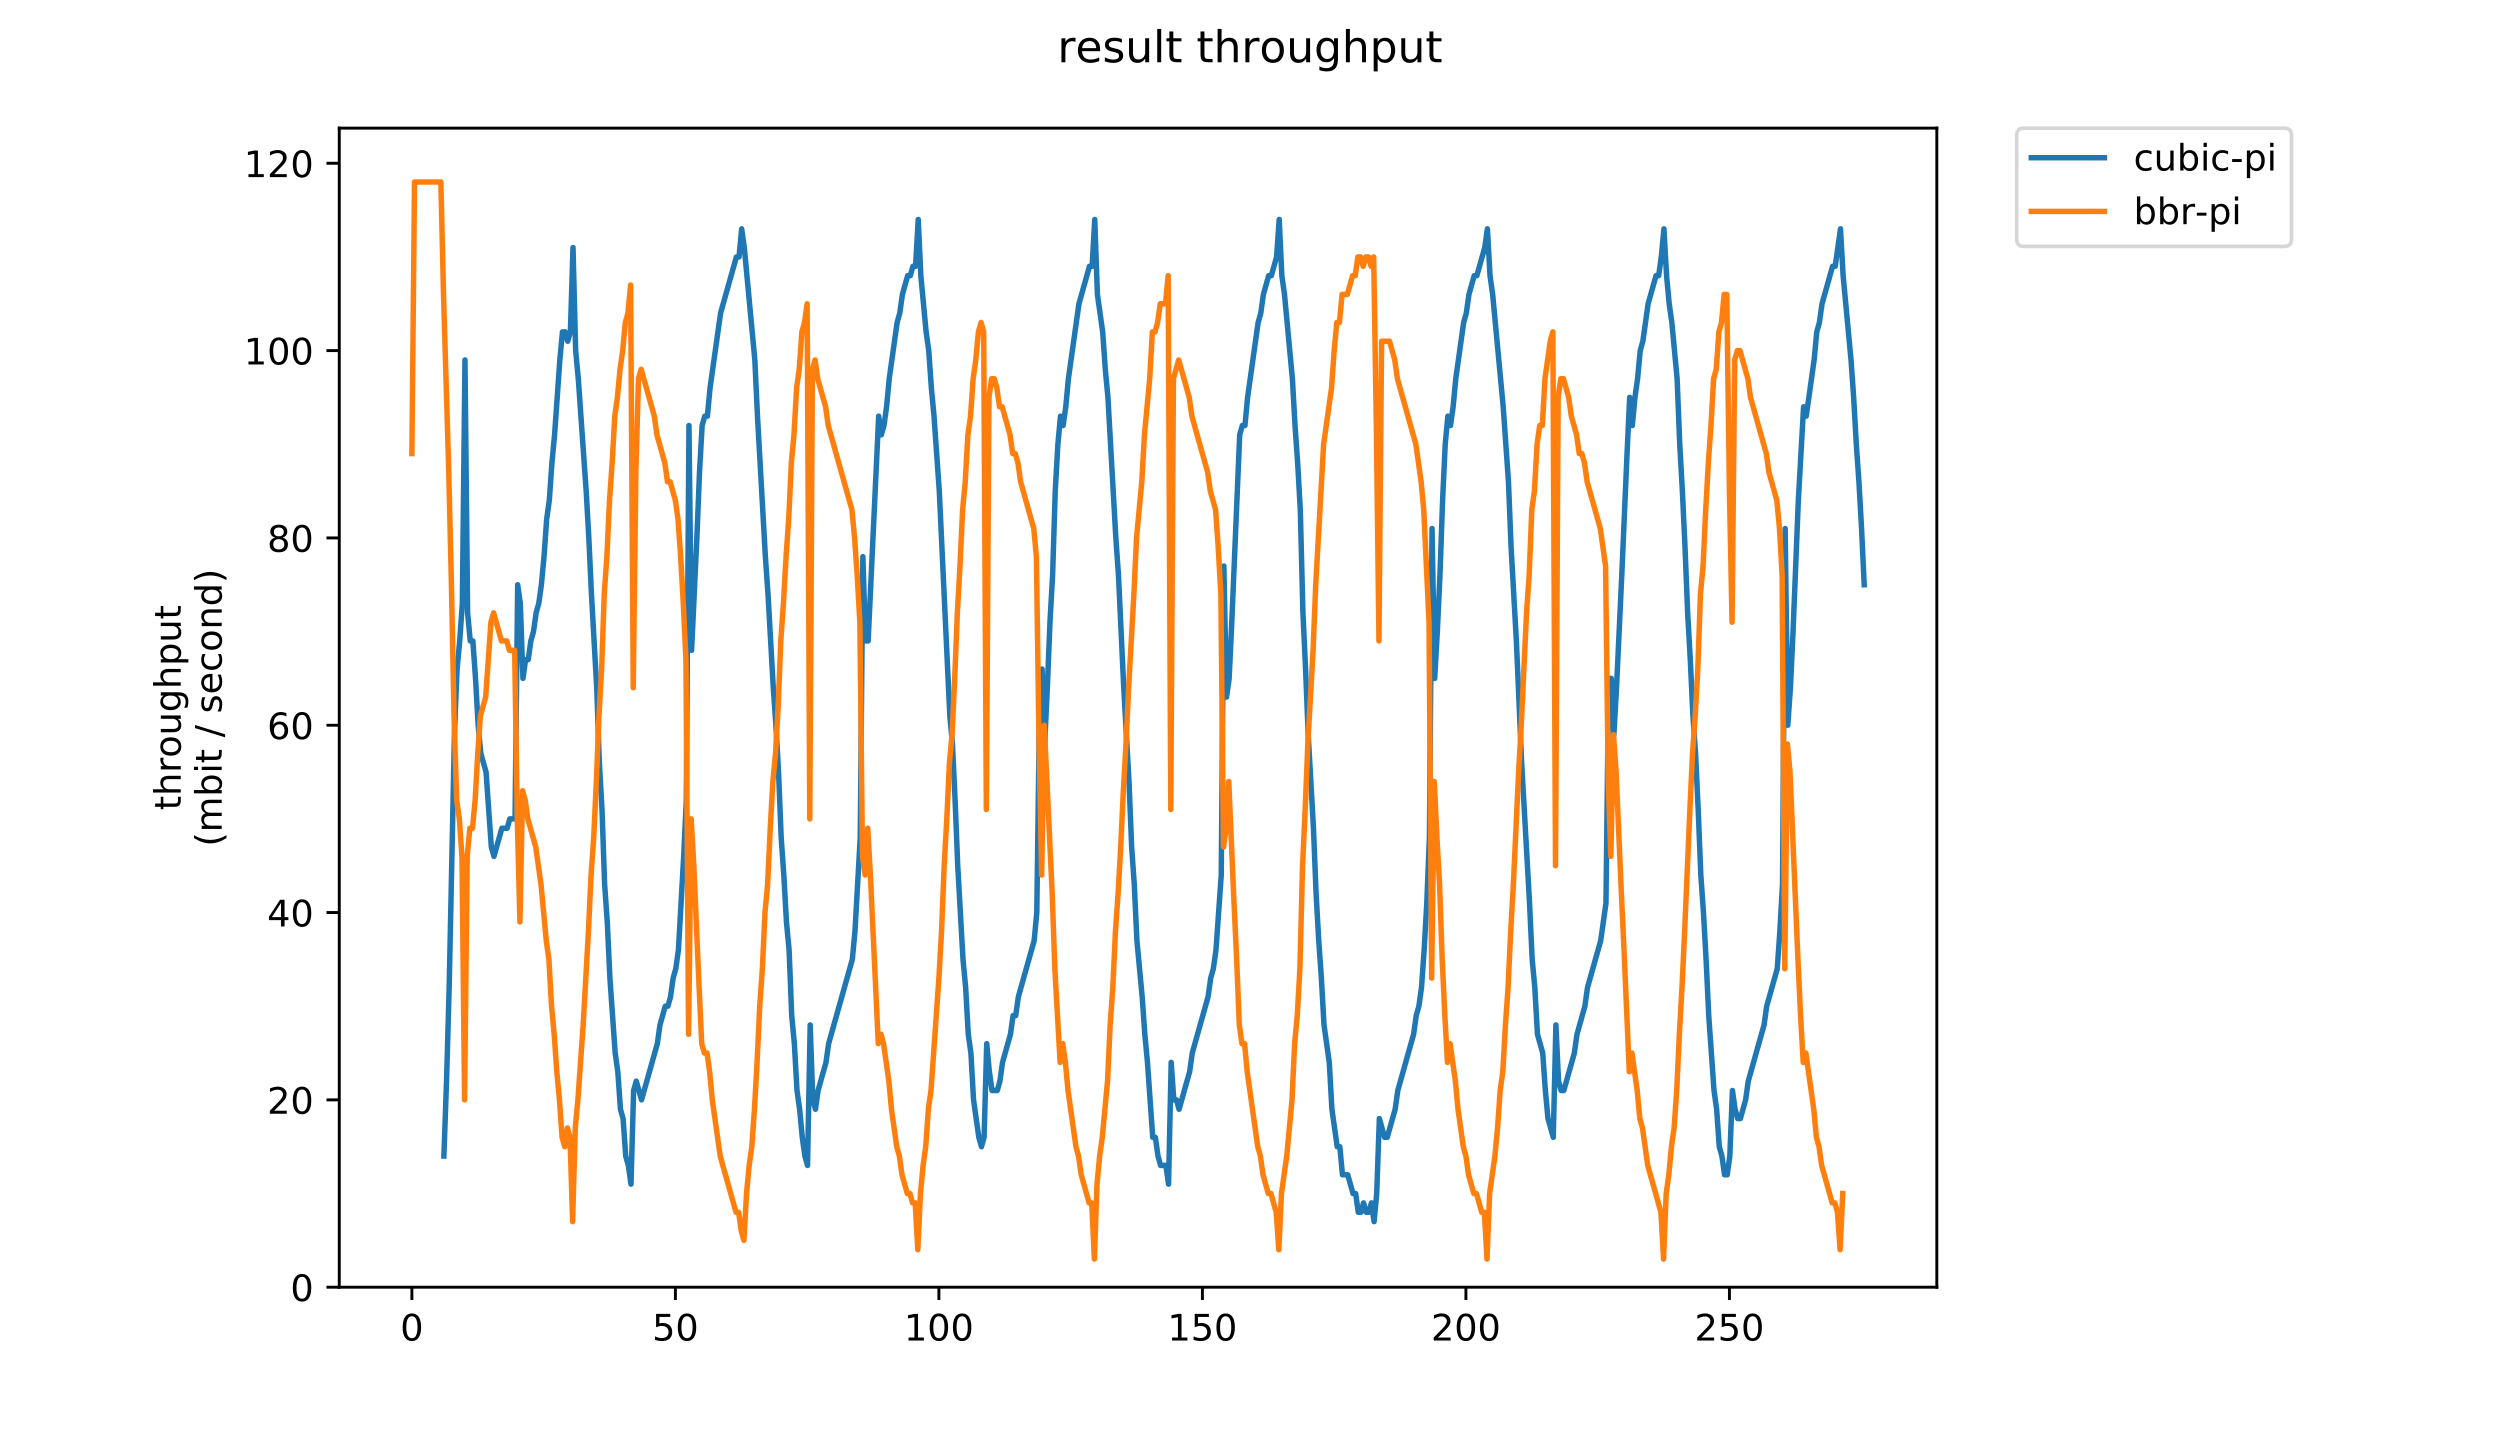 <?xml version="1.0" encoding="utf-8" standalone="no"?>
<!DOCTYPE svg PUBLIC "-//W3C//DTD SVG 1.1//EN"
  "http://www.w3.org/Graphics/SVG/1.1/DTD/svg11.dtd">
<!-- Created with matplotlib (https://matplotlib.org/) -->
<svg height="396pt" version="1.1" viewBox="0 0 684 396" width="684pt" xmlns="http://www.w3.org/2000/svg" xmlns:xlink="http://www.w3.org/1999/xlink">
 <defs>
  <style type="text/css">
*{stroke-linecap:butt;stroke-linejoin:round;}
  </style>
 </defs>
 <g id="figure_1">
  <g id="patch_1">
   <path d="M 0 396 
L 684 396 
L 684 0 
L 0 0 
z
" style="fill:#ffffff;"/>
  </g>
  <g id="axes_1">
   <g id="patch_2">
    <path d="M 92.824 352.174 
L 529.913 352.174 
L 529.913 35.062 
L 92.824 35.062 
z
" style="fill:#ffffff;"/>
   </g>
   <g id="matplotlib.axis_1">
    <g id="xtick_1">
     <g id="line2d_1">
      <defs>
       <path d="M 0 0 
L 0 3.5 
" id="md388d204f2" style="stroke:#000000;stroke-width:0.8;"/>
      </defs>
      <g>
       <use style="stroke:#000000;stroke-width:0.8;" x="112.692" xlink:href="#md388d204f2" y="352.174"/>
      </g>
     </g>
     <g id="text_1">
      <!-- 0 -->
      <defs>
       <path d="M 31.781 66.406 
Q 24.172 66.406 20.328 58.906 
Q 16.5 51.422 16.5 36.375 
Q 16.5 21.391 20.328 13.891 
Q 24.172 6.391 31.781 6.391 
Q 39.453 6.391 43.281 13.891 
Q 47.125 21.391 47.125 36.375 
Q 47.125 51.422 43.281 58.906 
Q 39.453 66.406 31.781 66.406 
z
M 31.781 74.219 
Q 44.047 74.219 50.516 64.516 
Q 56.984 54.828 56.984 36.375 
Q 56.984 17.969 50.516 8.266 
Q 44.047 -1.422 31.781 -1.422 
Q 19.531 -1.422 13.062 8.266 
Q 6.594 17.969 6.594 36.375 
Q 6.594 54.828 13.062 64.516 
Q 19.531 74.219 31.781 74.219 
z
" id="DejaVuSans-48"/>
      </defs>
      <g transform="translate(109.51 366.773)scale(0.1 -0.1)">
       <use xlink:href="#DejaVuSans-48"/>
      </g>
     </g>
    </g>
    <g id="xtick_2">
     <g id="line2d_2">
      <g>
       <use style="stroke:#000000;stroke-width:0.8;" x="184.787" xlink:href="#md388d204f2" y="352.174"/>
      </g>
     </g>
     <g id="text_2">
      <!-- 50 -->
      <defs>
       <path d="M 10.797 72.906 
L 49.516 72.906 
L 49.516 64.594 
L 19.828 64.594 
L 19.828 46.734 
Q 21.969 47.469 24.109 47.828 
Q 26.266 48.188 28.422 48.188 
Q 40.625 48.188 47.75 41.5 
Q 54.891 34.812 54.891 23.391 
Q 54.891 11.625 47.562 5.094 
Q 40.234 -1.422 26.906 -1.422 
Q 22.312 -1.422 17.547 -0.641 
Q 12.797 0.141 7.719 1.703 
L 7.719 11.625 
Q 12.109 9.234 16.797 8.062 
Q 21.484 6.891 26.703 6.891 
Q 35.156 6.891 40.078 11.328 
Q 45.016 15.766 45.016 23.391 
Q 45.016 31 40.078 35.438 
Q 35.156 39.891 26.703 39.891 
Q 22.75 39.891 18.812 39.016 
Q 14.891 38.141 10.797 36.281 
z
" id="DejaVuSans-53"/>
      </defs>
      <g transform="translate(178.425 366.773)scale(0.1 -0.1)">
       <use xlink:href="#DejaVuSans-53"/>
       <use x="63.623" xlink:href="#DejaVuSans-48"/>
      </g>
     </g>
    </g>
    <g id="xtick_3">
     <g id="line2d_3">
      <g>
       <use style="stroke:#000000;stroke-width:0.8;" x="256.883" xlink:href="#md388d204f2" y="352.174"/>
      </g>
     </g>
     <g id="text_3">
      <!-- 100 -->
      <defs>
       <path d="M 12.406 8.297 
L 28.516 8.297 
L 28.516 63.922 
L 10.984 60.406 
L 10.984 69.391 
L 28.422 72.906 
L 38.281 72.906 
L 38.281 8.297 
L 54.391 8.297 
L 54.391 0 
L 12.406 0 
z
" id="DejaVuSans-49"/>
      </defs>
      <g transform="translate(247.339 366.773)scale(0.1 -0.1)">
       <use xlink:href="#DejaVuSans-49"/>
       <use x="63.623" xlink:href="#DejaVuSans-48"/>
       <use x="127.246" xlink:href="#DejaVuSans-48"/>
      </g>
     </g>
    </g>
    <g id="xtick_4">
     <g id="line2d_4">
      <g>
       <use style="stroke:#000000;stroke-width:0.8;" x="328.979" xlink:href="#md388d204f2" y="352.174"/>
      </g>
     </g>
     <g id="text_4">
      <!-- 150 -->
      <g transform="translate(319.435 366.773)scale(0.1 -0.1)">
       <use xlink:href="#DejaVuSans-49"/>
       <use x="63.623" xlink:href="#DejaVuSans-53"/>
       <use x="127.246" xlink:href="#DejaVuSans-48"/>
      </g>
     </g>
    </g>
    <g id="xtick_5">
     <g id="line2d_5">
      <g>
       <use style="stroke:#000000;stroke-width:0.8;" x="401.074" xlink:href="#md388d204f2" y="352.174"/>
      </g>
     </g>
     <g id="text_5">
      <!-- 200 -->
      <defs>
       <path d="M 19.188 8.297 
L 53.609 8.297 
L 53.609 0 
L 7.328 0 
L 7.328 8.297 
Q 12.938 14.109 22.625 23.891 
Q 32.328 33.688 34.812 36.531 
Q 39.547 41.844 41.422 45.531 
Q 43.312 49.219 43.312 52.781 
Q 43.312 58.594 39.234 62.25 
Q 35.156 65.922 28.609 65.922 
Q 23.969 65.922 18.812 64.312 
Q 13.672 62.703 7.812 59.422 
L 7.812 69.391 
Q 13.766 71.781 18.938 73 
Q 24.125 74.219 28.422 74.219 
Q 39.75 74.219 46.484 68.547 
Q 53.219 62.891 53.219 53.422 
Q 53.219 48.922 51.531 44.891 
Q 49.859 40.875 45.406 35.406 
Q 44.188 33.984 37.641 27.219 
Q 31.109 20.453 19.188 8.297 
z
" id="DejaVuSans-50"/>
      </defs>
      <g transform="translate(391.53 366.773)scale(0.1 -0.1)">
       <use xlink:href="#DejaVuSans-50"/>
       <use x="63.623" xlink:href="#DejaVuSans-48"/>
       <use x="127.246" xlink:href="#DejaVuSans-48"/>
      </g>
     </g>
    </g>
    <g id="xtick_6">
     <g id="line2d_6">
      <g>
       <use style="stroke:#000000;stroke-width:0.8;" x="473.17" xlink:href="#md388d204f2" y="352.174"/>
      </g>
     </g>
     <g id="text_6">
      <!-- 250 -->
      <g transform="translate(463.626 366.773)scale(0.1 -0.1)">
       <use xlink:href="#DejaVuSans-50"/>
       <use x="63.623" xlink:href="#DejaVuSans-53"/>
       <use x="127.246" xlink:href="#DejaVuSans-48"/>
      </g>
     </g>
    </g>
   </g>
   <g id="matplotlib.axis_2">
    <g id="ytick_1">
     <g id="line2d_7">
      <defs>
       <path d="M 0 0 
L -3.5 0 
" id="m4c8ccfb6f6" style="stroke:#000000;stroke-width:0.8;"/>
      </defs>
      <g>
       <use style="stroke:#000000;stroke-width:0.8;" x="92.824" xlink:href="#m4c8ccfb6f6" y="352.174"/>
      </g>
     </g>
     <g id="text_7">
      <!-- 0 -->
      <g transform="translate(79.461 355.973)scale(0.1 -0.1)">
       <use xlink:href="#DejaVuSans-48"/>
      </g>
     </g>
    </g>
    <g id="ytick_2">
     <g id="line2d_8">
      <g>
       <use style="stroke:#000000;stroke-width:0.8;" x="92.824" xlink:href="#m4c8ccfb6f6" y="300.924"/>
      </g>
     </g>
     <g id="text_8">
      <!-- 20 -->
      <g transform="translate(73.099 304.723)scale(0.1 -0.1)">
       <use xlink:href="#DejaVuSans-50"/>
       <use x="63.623" xlink:href="#DejaVuSans-48"/>
      </g>
     </g>
    </g>
    <g id="ytick_3">
     <g id="line2d_9">
      <g>
       <use style="stroke:#000000;stroke-width:0.8;" x="92.824" xlink:href="#m4c8ccfb6f6" y="249.673"/>
      </g>
     </g>
     <g id="text_9">
      <!-- 40 -->
      <defs>
       <path d="M 37.797 64.312 
L 12.891 25.391 
L 37.797 25.391 
z
M 35.203 72.906 
L 47.609 72.906 
L 47.609 25.391 
L 58.016 25.391 
L 58.016 17.188 
L 47.609 17.188 
L 47.609 0 
L 37.797 0 
L 37.797 17.188 
L 4.891 17.188 
L 4.891 26.703 
z
" id="DejaVuSans-52"/>
      </defs>
      <g transform="translate(73.099 253.473)scale(0.1 -0.1)">
       <use xlink:href="#DejaVuSans-52"/>
       <use x="63.623" xlink:href="#DejaVuSans-48"/>
      </g>
     </g>
    </g>
    <g id="ytick_4">
     <g id="line2d_10">
      <g>
       <use style="stroke:#000000;stroke-width:0.8;" x="92.824" xlink:href="#m4c8ccfb6f6" y="198.423"/>
      </g>
     </g>
     <g id="text_10">
      <!-- 60 -->
      <defs>
       <path d="M 33.016 40.375 
Q 26.375 40.375 22.484 35.828 
Q 18.609 31.297 18.609 23.391 
Q 18.609 15.531 22.484 10.953 
Q 26.375 6.391 33.016 6.391 
Q 39.656 6.391 43.531 10.953 
Q 47.406 15.531 47.406 23.391 
Q 47.406 31.297 43.531 35.828 
Q 39.656 40.375 33.016 40.375 
z
M 52.594 71.297 
L 52.594 62.312 
Q 48.875 64.062 45.094 64.984 
Q 41.312 65.922 37.594 65.922 
Q 27.828 65.922 22.672 59.328 
Q 17.531 52.734 16.797 39.406 
Q 19.672 43.656 24.016 45.922 
Q 28.375 48.188 33.594 48.188 
Q 44.578 48.188 50.953 41.516 
Q 57.328 34.859 57.328 23.391 
Q 57.328 12.156 50.688 5.359 
Q 44.047 -1.422 33.016 -1.422 
Q 20.359 -1.422 13.672 8.266 
Q 6.984 17.969 6.984 36.375 
Q 6.984 53.656 15.188 63.938 
Q 23.391 74.219 37.203 74.219 
Q 40.922 74.219 44.703 73.484 
Q 48.484 72.75 52.594 71.297 
z
" id="DejaVuSans-54"/>
      </defs>
      <g transform="translate(73.099 202.222)scale(0.1 -0.1)">
       <use xlink:href="#DejaVuSans-54"/>
       <use x="63.623" xlink:href="#DejaVuSans-48"/>
      </g>
     </g>
    </g>
    <g id="ytick_5">
     <g id="line2d_11">
      <g>
       <use style="stroke:#000000;stroke-width:0.8;" x="92.824" xlink:href="#m4c8ccfb6f6" y="147.173"/>
      </g>
     </g>
     <g id="text_11">
      <!-- 80 -->
      <defs>
       <path d="M 31.781 34.625 
Q 24.75 34.625 20.719 30.859 
Q 16.703 27.094 16.703 20.516 
Q 16.703 13.922 20.719 10.156 
Q 24.75 6.391 31.781 6.391 
Q 38.812 6.391 42.859 10.172 
Q 46.922 13.969 46.922 20.516 
Q 46.922 27.094 42.891 30.859 
Q 38.875 34.625 31.781 34.625 
z
M 21.922 38.812 
Q 15.578 40.375 12.031 44.719 
Q 8.5 49.078 8.5 55.328 
Q 8.5 64.062 14.719 69.141 
Q 20.953 74.219 31.781 74.219 
Q 42.672 74.219 48.875 69.141 
Q 55.078 64.062 55.078 55.328 
Q 55.078 49.078 51.531 44.719 
Q 48 40.375 41.703 38.812 
Q 48.828 37.156 52.797 32.312 
Q 56.781 27.484 56.781 20.516 
Q 56.781 9.906 50.312 4.234 
Q 43.844 -1.422 31.781 -1.422 
Q 19.734 -1.422 13.25 4.234 
Q 6.781 9.906 6.781 20.516 
Q 6.781 27.484 10.781 32.312 
Q 14.797 37.156 21.922 38.812 
z
M 18.312 54.391 
Q 18.312 48.734 21.844 45.562 
Q 25.391 42.391 31.781 42.391 
Q 38.141 42.391 41.719 45.562 
Q 45.312 48.734 45.312 54.391 
Q 45.312 60.062 41.719 63.234 
Q 38.141 66.406 31.781 66.406 
Q 25.391 66.406 21.844 63.234 
Q 18.312 60.062 18.312 54.391 
z
" id="DejaVuSans-56"/>
      </defs>
      <g transform="translate(73.099 150.972)scale(0.1 -0.1)">
       <use xlink:href="#DejaVuSans-56"/>
       <use x="63.623" xlink:href="#DejaVuSans-48"/>
      </g>
     </g>
    </g>
    <g id="ytick_6">
     <g id="line2d_12">
      <g>
       <use style="stroke:#000000;stroke-width:0.8;" x="92.824" xlink:href="#m4c8ccfb6f6" y="95.922"/>
      </g>
     </g>
     <g id="text_12">
      <!-- 100 -->
      <g transform="translate(66.736 99.722)scale(0.1 -0.1)">
       <use xlink:href="#DejaVuSans-49"/>
       <use x="63.623" xlink:href="#DejaVuSans-48"/>
       <use x="127.246" xlink:href="#DejaVuSans-48"/>
      </g>
     </g>
    </g>
    <g id="ytick_7">
     <g id="line2d_13">
      <g>
       <use style="stroke:#000000;stroke-width:0.8;" x="92.824" xlink:href="#m4c8ccfb6f6" y="44.672"/>
      </g>
     </g>
     <g id="text_13">
      <!-- 120 -->
      <g transform="translate(66.736 48.471)scale(0.1 -0.1)">
       <use xlink:href="#DejaVuSans-49"/>
       <use x="63.623" xlink:href="#DejaVuSans-50"/>
       <use x="127.246" xlink:href="#DejaVuSans-48"/>
      </g>
     </g>
    </g>
    <g id="text_14">
     <!-- throughput -->
     <defs>
      <path d="M 18.312 70.219 
L 18.312 54.688 
L 36.812 54.688 
L 36.812 47.703 
L 18.312 47.703 
L 18.312 18.016 
Q 18.312 11.328 20.141 9.422 
Q 21.969 7.516 27.594 7.516 
L 36.812 7.516 
L 36.812 0 
L 27.594 0 
Q 17.188 0 13.234 3.875 
Q 9.281 7.766 9.281 18.016 
L 9.281 47.703 
L 2.688 47.703 
L 2.688 54.688 
L 9.281 54.688 
L 9.281 70.219 
z
" id="DejaVuSans-116"/>
      <path d="M 54.891 33.016 
L 54.891 0 
L 45.906 0 
L 45.906 32.719 
Q 45.906 40.484 42.875 44.328 
Q 39.844 48.188 33.797 48.188 
Q 26.516 48.188 22.312 43.547 
Q 18.109 38.922 18.109 30.906 
L 18.109 0 
L 9.078 0 
L 9.078 75.984 
L 18.109 75.984 
L 18.109 46.188 
Q 21.344 51.125 25.703 53.562 
Q 30.078 56 35.797 56 
Q 45.219 56 50.047 50.172 
Q 54.891 44.344 54.891 33.016 
z
" id="DejaVuSans-104"/>
      <path d="M 41.109 46.297 
Q 39.594 47.172 37.812 47.578 
Q 36.031 48 33.891 48 
Q 26.266 48 22.188 43.047 
Q 18.109 38.094 18.109 28.812 
L 18.109 0 
L 9.078 0 
L 9.078 54.688 
L 18.109 54.688 
L 18.109 46.188 
Q 20.953 51.172 25.484 53.578 
Q 30.031 56 36.531 56 
Q 37.453 56 38.578 55.875 
Q 39.703 55.766 41.062 55.516 
z
" id="DejaVuSans-114"/>
      <path d="M 30.609 48.391 
Q 23.391 48.391 19.188 42.75 
Q 14.984 37.109 14.984 27.297 
Q 14.984 17.484 19.156 11.844 
Q 23.344 6.203 30.609 6.203 
Q 37.797 6.203 41.984 11.859 
Q 46.188 17.531 46.188 27.297 
Q 46.188 37.016 41.984 42.703 
Q 37.797 48.391 30.609 48.391 
z
M 30.609 56 
Q 42.328 56 49.016 48.375 
Q 55.719 40.766 55.719 27.297 
Q 55.719 13.875 49.016 6.219 
Q 42.328 -1.422 30.609 -1.422 
Q 18.844 -1.422 12.172 6.219 
Q 5.516 13.875 5.516 27.297 
Q 5.516 40.766 12.172 48.375 
Q 18.844 56 30.609 56 
z
" id="DejaVuSans-111"/>
      <path d="M 8.5 21.578 
L 8.5 54.688 
L 17.484 54.688 
L 17.484 21.922 
Q 17.484 14.156 20.5 10.266 
Q 23.531 6.391 29.594 6.391 
Q 36.859 6.391 41.078 11.031 
Q 45.312 15.672 45.312 23.688 
L 45.312 54.688 
L 54.297 54.688 
L 54.297 0 
L 45.312 0 
L 45.312 8.406 
Q 42.047 3.422 37.719 1 
Q 33.406 -1.422 27.688 -1.422 
Q 18.266 -1.422 13.375 4.438 
Q 8.5 10.297 8.5 21.578 
z
M 31.109 56 
z
" id="DejaVuSans-117"/>
      <path d="M 45.406 27.984 
Q 45.406 37.75 41.375 43.109 
Q 37.359 48.484 30.078 48.484 
Q 22.859 48.484 18.828 43.109 
Q 14.797 37.75 14.797 27.984 
Q 14.797 18.266 18.828 12.891 
Q 22.859 7.516 30.078 7.516 
Q 37.359 7.516 41.375 12.891 
Q 45.406 18.266 45.406 27.984 
z
M 54.391 6.781 
Q 54.391 -7.172 48.188 -13.984 
Q 42 -20.797 29.203 -20.797 
Q 24.469 -20.797 20.266 -20.094 
Q 16.062 -19.391 12.109 -17.922 
L 12.109 -9.188 
Q 16.062 -11.328 19.922 -12.344 
Q 23.781 -13.375 27.781 -13.375 
Q 36.625 -13.375 41.016 -8.766 
Q 45.406 -4.156 45.406 5.172 
L 45.406 9.625 
Q 42.625 4.781 38.281 2.391 
Q 33.938 0 27.875 0 
Q 17.828 0 11.672 7.656 
Q 5.516 15.328 5.516 27.984 
Q 5.516 40.672 11.672 48.328 
Q 17.828 56 27.875 56 
Q 33.938 56 38.281 53.609 
Q 42.625 51.219 45.406 46.391 
L 45.406 54.688 
L 54.391 54.688 
z
" id="DejaVuSans-103"/>
      <path d="M 18.109 8.203 
L 18.109 -20.797 
L 9.078 -20.797 
L 9.078 54.688 
L 18.109 54.688 
L 18.109 46.391 
Q 20.953 51.266 25.266 53.625 
Q 29.594 56 35.594 56 
Q 45.562 56 51.781 48.094 
Q 58.016 40.188 58.016 27.297 
Q 58.016 14.406 51.781 6.484 
Q 45.562 -1.422 35.594 -1.422 
Q 29.594 -1.422 25.266 0.953 
Q 20.953 3.328 18.109 8.203 
z
M 48.688 27.297 
Q 48.688 37.203 44.609 42.844 
Q 40.531 48.484 33.406 48.484 
Q 26.266 48.484 22.188 42.844 
Q 18.109 37.203 18.109 27.297 
Q 18.109 17.391 22.188 11.75 
Q 26.266 6.109 33.406 6.109 
Q 40.531 6.109 44.609 11.75 
Q 48.688 17.391 48.688 27.297 
z
" id="DejaVuSans-112"/>
     </defs>
     <g transform="translate(49.459 221.675)rotate(-90)scale(0.1 -0.1)">
      <use xlink:href="#DejaVuSans-116"/>
      <use x="39.209" xlink:href="#DejaVuSans-104"/>
      <use x="102.588" xlink:href="#DejaVuSans-114"/>
      <use x="143.67" xlink:href="#DejaVuSans-111"/>
      <use x="204.852" xlink:href="#DejaVuSans-117"/>
      <use x="268.23" xlink:href="#DejaVuSans-103"/>
      <use x="331.707" xlink:href="#DejaVuSans-104"/>
      <use x="395.086" xlink:href="#DejaVuSans-112"/>
      <use x="458.562" xlink:href="#DejaVuSans-117"/>
      <use x="521.941" xlink:href="#DejaVuSans-116"/>
     </g>
     <!-- (mbit / second) -->
     <defs>
      <path d="M 31 75.875 
Q 24.469 64.656 21.281 53.656 
Q 18.109 42.672 18.109 31.391 
Q 18.109 20.125 21.312 9.062 
Q 24.516 -2 31 -13.188 
L 23.188 -13.188 
Q 15.875 -1.703 12.234 9.375 
Q 8.594 20.453 8.594 31.391 
Q 8.594 42.281 12.203 53.312 
Q 15.828 64.359 23.188 75.875 
z
" id="DejaVuSans-40"/>
      <path d="M 52 44.188 
Q 55.375 50.25 60.062 53.125 
Q 64.75 56 71.094 56 
Q 79.641 56 84.281 50.016 
Q 88.922 44.047 88.922 33.016 
L 88.922 0 
L 79.891 0 
L 79.891 32.719 
Q 79.891 40.578 77.094 44.375 
Q 74.312 48.188 68.609 48.188 
Q 61.625 48.188 57.562 43.547 
Q 53.516 38.922 53.516 30.906 
L 53.516 0 
L 44.484 0 
L 44.484 32.719 
Q 44.484 40.625 41.703 44.406 
Q 38.922 48.188 33.109 48.188 
Q 26.219 48.188 22.156 43.531 
Q 18.109 38.875 18.109 30.906 
L 18.109 0 
L 9.078 0 
L 9.078 54.688 
L 18.109 54.688 
L 18.109 46.188 
Q 21.188 51.219 25.484 53.609 
Q 29.781 56 35.688 56 
Q 41.656 56 45.828 52.969 
Q 50 49.953 52 44.188 
z
" id="DejaVuSans-109"/>
      <path d="M 48.688 27.297 
Q 48.688 37.203 44.609 42.844 
Q 40.531 48.484 33.406 48.484 
Q 26.266 48.484 22.188 42.844 
Q 18.109 37.203 18.109 27.297 
Q 18.109 17.391 22.188 11.75 
Q 26.266 6.109 33.406 6.109 
Q 40.531 6.109 44.609 11.75 
Q 48.688 17.391 48.688 27.297 
z
M 18.109 46.391 
Q 20.953 51.266 25.266 53.625 
Q 29.594 56 35.594 56 
Q 45.562 56 51.781 48.094 
Q 58.016 40.188 58.016 27.297 
Q 58.016 14.406 51.781 6.484 
Q 45.562 -1.422 35.594 -1.422 
Q 29.594 -1.422 25.266 0.953 
Q 20.953 3.328 18.109 8.203 
L 18.109 0 
L 9.078 0 
L 9.078 75.984 
L 18.109 75.984 
z
" id="DejaVuSans-98"/>
      <path d="M 9.422 54.688 
L 18.406 54.688 
L 18.406 0 
L 9.422 0 
z
M 9.422 75.984 
L 18.406 75.984 
L 18.406 64.594 
L 9.422 64.594 
z
" id="DejaVuSans-105"/>
      <path id="DejaVuSans-32"/>
      <path d="M 25.391 72.906 
L 33.688 72.906 
L 8.297 -9.281 
L 0 -9.281 
z
" id="DejaVuSans-47"/>
      <path d="M 44.281 53.078 
L 44.281 44.578 
Q 40.484 46.531 36.375 47.5 
Q 32.281 48.484 27.875 48.484 
Q 21.188 48.484 17.844 46.438 
Q 14.5 44.391 14.5 40.281 
Q 14.5 37.156 16.891 35.375 
Q 19.281 33.594 26.516 31.984 
L 29.594 31.297 
Q 39.156 29.25 43.188 25.516 
Q 47.219 21.781 47.219 15.094 
Q 47.219 7.469 41.188 3.016 
Q 35.156 -1.422 24.609 -1.422 
Q 20.219 -1.422 15.453 -0.562 
Q 10.688 0.297 5.422 2 
L 5.422 11.281 
Q 10.406 8.688 15.234 7.391 
Q 20.062 6.109 24.812 6.109 
Q 31.156 6.109 34.562 8.281 
Q 37.984 10.453 37.984 14.406 
Q 37.984 18.062 35.516 20.016 
Q 33.062 21.969 24.703 23.781 
L 21.578 24.516 
Q 13.234 26.266 9.516 29.906 
Q 5.812 33.547 5.812 39.891 
Q 5.812 47.609 11.281 51.797 
Q 16.75 56 26.812 56 
Q 31.781 56 36.172 55.266 
Q 40.578 54.547 44.281 53.078 
z
" id="DejaVuSans-115"/>
      <path d="M 56.203 29.594 
L 56.203 25.203 
L 14.891 25.203 
Q 15.484 15.922 20.484 11.062 
Q 25.484 6.203 34.422 6.203 
Q 39.594 6.203 44.453 7.469 
Q 49.312 8.734 54.109 11.281 
L 54.109 2.781 
Q 49.266 0.734 44.188 -0.344 
Q 39.109 -1.422 33.891 -1.422 
Q 20.797 -1.422 13.156 6.188 
Q 5.516 13.812 5.516 26.812 
Q 5.516 40.234 12.766 48.109 
Q 20.016 56 32.328 56 
Q 43.359 56 49.781 48.891 
Q 56.203 41.797 56.203 29.594 
z
M 47.219 32.234 
Q 47.125 39.594 43.094 43.984 
Q 39.062 48.391 32.422 48.391 
Q 24.906 48.391 20.391 44.141 
Q 15.875 39.891 15.188 32.172 
z
" id="DejaVuSans-101"/>
      <path d="M 48.781 52.594 
L 48.781 44.188 
Q 44.969 46.297 41.141 47.344 
Q 37.312 48.391 33.406 48.391 
Q 24.656 48.391 19.812 42.844 
Q 14.984 37.312 14.984 27.297 
Q 14.984 17.281 19.812 11.734 
Q 24.656 6.203 33.406 6.203 
Q 37.312 6.203 41.141 7.25 
Q 44.969 8.297 48.781 10.406 
L 48.781 2.094 
Q 45.016 0.344 40.984 -0.531 
Q 36.969 -1.422 32.422 -1.422 
Q 20.062 -1.422 12.781 6.344 
Q 5.516 14.109 5.516 27.297 
Q 5.516 40.672 12.859 48.328 
Q 20.219 56 33.016 56 
Q 37.156 56 41.109 55.141 
Q 45.062 54.297 48.781 52.594 
z
" id="DejaVuSans-99"/>
      <path d="M 54.891 33.016 
L 54.891 0 
L 45.906 0 
L 45.906 32.719 
Q 45.906 40.484 42.875 44.328 
Q 39.844 48.188 33.797 48.188 
Q 26.516 48.188 22.312 43.547 
Q 18.109 38.922 18.109 30.906 
L 18.109 0 
L 9.078 0 
L 9.078 54.688 
L 18.109 54.688 
L 18.109 46.188 
Q 21.344 51.125 25.703 53.562 
Q 30.078 56 35.797 56 
Q 45.219 56 50.047 50.172 
Q 54.891 44.344 54.891 33.016 
z
" id="DejaVuSans-110"/>
      <path d="M 45.406 46.391 
L 45.406 75.984 
L 54.391 75.984 
L 54.391 0 
L 45.406 0 
L 45.406 8.203 
Q 42.578 3.328 38.25 0.953 
Q 33.938 -1.422 27.875 -1.422 
Q 17.969 -1.422 11.734 6.484 
Q 5.516 14.406 5.516 27.297 
Q 5.516 40.188 11.734 48.094 
Q 17.969 56 27.875 56 
Q 33.938 56 38.25 53.625 
Q 42.578 51.266 45.406 46.391 
z
M 14.797 27.297 
Q 14.797 17.391 18.875 11.75 
Q 22.953 6.109 30.078 6.109 
Q 37.203 6.109 41.297 11.75 
Q 45.406 17.391 45.406 27.297 
Q 45.406 37.203 41.297 42.844 
Q 37.203 48.484 30.078 48.484 
Q 22.953 48.484 18.875 42.844 
Q 14.797 37.203 14.797 27.297 
z
" id="DejaVuSans-100"/>
      <path d="M 8.016 75.875 
L 15.828 75.875 
Q 23.141 64.359 26.781 53.312 
Q 30.422 42.281 30.422 31.391 
Q 30.422 20.453 26.781 9.375 
Q 23.141 -1.703 15.828 -13.188 
L 8.016 -13.188 
Q 14.5 -2 17.703 9.062 
Q 20.906 20.125 20.906 31.391 
Q 20.906 42.672 17.703 53.656 
Q 14.5 64.656 8.016 75.875 
z
" id="DejaVuSans-41"/>
     </defs>
     <g transform="translate(60.657 231.609)rotate(-90)scale(0.1 -0.1)">
      <use xlink:href="#DejaVuSans-40"/>
      <use x="39.014" xlink:href="#DejaVuSans-109"/>
      <use x="136.426" xlink:href="#DejaVuSans-98"/>
      <use x="199.902" xlink:href="#DejaVuSans-105"/>
      <use x="227.686" xlink:href="#DejaVuSans-116"/>
      <use x="266.895" xlink:href="#DejaVuSans-32"/>
      <use x="298.682" xlink:href="#DejaVuSans-47"/>
      <use x="332.373" xlink:href="#DejaVuSans-32"/>
      <use x="364.16" xlink:href="#DejaVuSans-115"/>
      <use x="416.26" xlink:href="#DejaVuSans-101"/>
      <use x="477.783" xlink:href="#DejaVuSans-99"/>
      <use x="532.764" xlink:href="#DejaVuSans-111"/>
      <use x="593.945" xlink:href="#DejaVuSans-110"/>
      <use x="657.324" xlink:href="#DejaVuSans-100"/>
      <use x="720.801" xlink:href="#DejaVuSans-41"/>
     </g>
    </g>
   </g>
   <g id="line2d_14">
    <path clip-path="url(#p18d74a58e7)" d="M 121.45 316.299 
L 122.171 295.799 
L 122.892 270.174 
L 124.334 200.986 
L 125.055 183.048 
L 125.776 175.36 
L 126.496 165.11 
L 127.217 98.485 
L 127.938 167.673 
L 128.659 175.36 
L 129.38 175.36 
L 130.101 185.61 
L 130.822 198.423 
L 131.543 206.111 
L 132.985 211.236 
L 134.427 231.736 
L 135.148 234.298 
L 137.311 226.611 
L 138.753 226.611 
L 139.474 224.048 
L 140.916 224.048 
L 141.637 159.985 
L 142.358 165.11 
L 143.078 185.61 
L 143.799 180.485 
L 144.52 180.485 
L 145.241 175.36 
L 145.962 172.798 
L 146.683 167.673 
L 147.404 165.11 
L 148.125 159.985 
L 148.846 152.298 
L 149.567 142.048 
L 150.288 136.923 
L 151.009 126.673 
L 151.73 118.985 
L 153.172 98.485 
L 153.893 90.797 
L 154.614 90.797 
L 155.335 93.36 
L 156.056 90.797 
L 156.777 67.735 
L 157.498 95.922 
L 158.219 103.61 
L 160.381 134.36 
L 161.102 147.173 
L 161.823 162.548 
L 163.265 188.173 
L 163.986 208.673 
L 164.707 221.486 
L 165.428 241.986 
L 166.149 252.236 
L 166.87 267.611 
L 168.312 288.111 
L 169.033 293.236 
L 169.754 303.486 
L 170.475 306.049 
L 171.196 316.299 
L 171.917 318.861 
L 172.638 323.986 
L 173.359 298.361 
L 174.08 295.799 
L 175.522 300.924 
L 179.847 285.549 
L 180.568 280.424 
L 182.01 275.299 
L 182.731 275.299 
L 183.452 272.736 
L 184.173 267.611 
L 184.894 265.049 
L 185.615 259.923 
L 187.057 234.298 
L 187.778 218.923 
L 188.499 116.422 
L 189.22 177.923 
L 190.662 147.173 
L 191.383 129.235 
L 192.103 116.422 
L 192.824 113.86 
L 193.545 113.86 
L 194.266 106.172 
L 197.15 85.672 
L 201.476 70.297 
L 202.197 70.297 
L 202.918 62.61 
L 203.639 67.735 
L 206.523 98.485 
L 207.244 113.86 
L 209.406 152.298 
L 210.127 162.548 
L 211.569 188.173 
L 212.29 198.423 
L 213.011 211.236 
L 213.732 229.173 
L 214.453 239.423 
L 215.174 252.236 
L 215.895 259.923 
L 216.616 277.861 
L 217.337 285.549 
L 218.058 298.361 
L 218.779 303.486 
L 219.5 311.174 
L 220.221 316.299 
L 220.942 318.861 
L 221.663 280.424 
L 222.384 300.924 
L 223.105 303.486 
L 223.826 298.361 
L 225.988 290.674 
L 226.709 285.549 
L 233.198 262.486 
L 233.919 254.798 
L 235.361 229.173 
L 236.082 152.298 
L 236.803 175.36 
L 237.524 175.36 
L 240.408 113.86 
L 241.129 118.985 
L 241.849 116.422 
L 242.57 111.297 
L 243.291 103.61 
L 245.454 88.235 
L 246.175 85.672 
L 246.896 80.547 
L 248.338 75.422 
L 249.059 75.422 
L 249.78 72.86 
L 250.501 72.86 
L 251.222 60.047 
L 251.943 75.422 
L 253.385 90.797 
L 254.106 95.922 
L 254.827 106.172 
L 255.548 113.86 
L 256.99 134.36 
L 259.873 195.861 
L 260.594 203.548 
L 261.315 218.923 
L 262.036 236.861 
L 263.478 262.486 
L 264.199 270.174 
L 264.92 282.986 
L 265.641 288.111 
L 266.362 300.924 
L 267.804 311.174 
L 268.525 313.736 
L 269.246 311.174 
L 269.967 285.549 
L 270.688 293.236 
L 271.409 298.361 
L 272.851 298.361 
L 273.572 295.799 
L 274.293 290.674 
L 276.455 282.986 
L 277.176 277.861 
L 277.897 277.861 
L 278.618 272.736 
L 282.944 257.361 
L 283.665 249.673 
L 284.386 195.861 
L 285.107 183.048 
L 285.828 203.548 
L 286.549 188.173 
L 287.27 170.235 
L 287.991 157.423 
L 288.712 134.36 
L 289.433 121.547 
L 290.154 113.86 
L 290.875 116.422 
L 291.595 111.297 
L 292.316 103.61 
L 295.2 83.11 
L 298.084 72.86 
L 298.805 72.86 
L 299.526 60.047 
L 300.247 80.547 
L 301.689 90.797 
L 302.41 101.047 
L 303.131 108.735 
L 305.294 147.173 
L 306.015 157.423 
L 307.457 188.173 
L 308.898 213.798 
L 309.619 231.736 
L 310.34 241.986 
L 311.061 257.361 
L 312.503 272.736 
L 313.224 282.986 
L 313.945 290.674 
L 315.387 311.174 
L 316.108 311.174 
L 316.829 316.299 
L 317.55 318.861 
L 318.992 318.861 
L 319.713 323.986 
L 320.434 290.674 
L 321.155 300.924 
L 321.876 300.924 
L 322.597 303.486 
L 325.48 293.236 
L 326.201 288.111 
L 330.527 272.736 
L 331.248 267.611 
L 331.969 265.049 
L 332.69 259.923 
L 334.132 239.423 
L 334.853 154.86 
L 335.574 190.736 
L 336.295 185.61 
L 337.016 170.235 
L 339.179 118.985 
L 339.9 116.422 
L 340.621 116.422 
L 341.341 108.735 
L 344.225 88.235 
L 344.946 85.672 
L 345.667 80.547 
L 347.109 75.422 
L 347.83 75.422 
L 349.272 70.297 
L 349.993 60.047 
L 350.714 75.422 
L 351.435 80.547 
L 353.598 103.61 
L 354.319 116.422 
L 355.04 126.673 
L 355.761 139.485 
L 356.482 167.673 
L 357.203 183.048 
L 357.923 200.986 
L 359.365 226.611 
L 360.086 244.548 
L 360.807 257.361 
L 361.528 267.611 
L 362.249 280.424 
L 363.691 290.674 
L 364.412 303.486 
L 365.854 313.736 
L 366.575 313.736 
L 367.296 321.424 
L 368.738 321.424 
L 370.18 326.549 
L 370.901 326.549 
L 371.622 331.674 
L 372.343 331.674 
L 373.064 329.111 
L 373.785 331.674 
L 374.505 331.674 
L 375.226 329.111 
L 375.947 334.237 
L 376.668 326.549 
L 377.389 306.049 
L 378.831 311.174 
L 379.552 311.174 
L 381.715 303.486 
L 382.436 298.361 
L 386.762 282.986 
L 387.483 277.861 
L 388.204 275.299 
L 388.925 270.174 
L 389.646 259.923 
L 390.367 247.111 
L 391.087 229.173 
L 391.808 144.61 
L 392.529 185.61 
L 393.25 172.798 
L 393.971 157.423 
L 394.692 136.923 
L 395.413 121.547 
L 396.134 113.86 
L 396.855 116.422 
L 397.576 111.297 
L 398.297 103.61 
L 400.46 88.235 
L 401.181 85.672 
L 401.902 80.547 
L 403.344 75.422 
L 404.065 75.422 
L 406.228 67.735 
L 406.949 62.61 
L 407.669 75.422 
L 408.39 80.547 
L 411.274 111.297 
L 412.716 131.798 
L 413.437 149.735 
L 414.879 175.36 
L 416.321 208.673 
L 418.484 247.111 
L 419.205 262.486 
L 419.926 270.174 
L 420.647 282.986 
L 422.089 288.111 
L 422.81 298.361 
L 423.531 306.049 
L 424.972 311.174 
L 425.693 280.424 
L 426.414 295.799 
L 427.135 298.361 
L 427.856 298.361 
L 430.74 288.111 
L 431.461 282.986 
L 433.624 275.299 
L 434.345 270.174 
L 437.95 257.361 
L 439.392 247.111 
L 440.113 185.61 
L 440.833 185.61 
L 441.554 200.986 
L 442.275 188.173 
L 443.717 157.423 
L 445.159 124.11 
L 445.88 108.735 
L 446.601 116.422 
L 447.322 108.735 
L 448.043 103.61 
L 448.764 95.922 
L 449.485 93.36 
L 450.927 83.11 
L 453.09 75.422 
L 453.811 75.422 
L 454.532 70.297 
L 455.253 62.61 
L 455.974 75.422 
L 456.695 83.11 
L 457.415 88.235 
L 458.857 103.61 
L 459.578 121.547 
L 460.299 134.36 
L 461.02 149.735 
L 461.741 167.673 
L 462.462 180.485 
L 463.183 195.861 
L 463.904 206.111 
L 464.625 221.486 
L 465.346 239.423 
L 466.067 249.673 
L 466.788 262.486 
L 467.509 277.861 
L 468.951 298.361 
L 469.672 303.486 
L 470.393 313.736 
L 471.114 316.299 
L 471.835 321.424 
L 472.556 321.424 
L 473.277 316.299 
L 473.997 298.361 
L 474.718 303.486 
L 475.439 306.049 
L 476.16 306.049 
L 477.602 300.924 
L 478.323 295.799 
L 482.649 280.424 
L 483.37 275.299 
L 486.254 265.049 
L 486.975 254.798 
L 487.696 241.986 
L 488.417 144.61 
L 489.138 198.423 
L 489.859 188.173 
L 490.579 172.798 
L 492.021 136.923 
L 493.463 111.297 
L 494.184 113.86 
L 496.347 98.485 
L 497.068 90.797 
L 497.789 88.235 
L 498.51 83.11 
L 501.394 72.86 
L 502.115 72.86 
L 503.557 62.61 
L 504.278 75.422 
L 506.441 98.485 
L 507.161 108.735 
L 507.882 121.547 
L 508.603 131.798 
L 509.324 144.61 
L 510.045 159.985 
L 510.045 159.985 
" style="fill:none;stroke:#1f77b4;stroke-linecap:square;stroke-width:1.5;"/>
   </g>
   <g id="line2d_15">
    <path clip-path="url(#p18d74a58e7)" d="M 112.692 124.11 
L 113.413 49.797 
L 120.622 49.797 
L 121.343 80.547 
L 122.785 129.235 
L 123.506 159.985 
L 124.227 195.861 
L 124.948 218.923 
L 125.669 224.048 
L 126.39 234.298 
L 127.111 300.924 
L 127.832 234.298 
L 128.553 226.611 
L 129.274 226.611 
L 129.995 218.923 
L 130.716 206.111 
L 131.436 195.861 
L 132.878 190.736 
L 134.32 170.235 
L 135.041 167.673 
L 137.204 175.36 
L 138.646 175.36 
L 139.367 177.923 
L 140.809 177.923 
L 141.53 224.048 
L 142.251 252.236 
L 142.972 216.361 
L 143.693 218.923 
L 144.414 224.048 
L 146.577 231.736 
L 148.018 241.986 
L 149.46 257.361 
L 150.181 262.486 
L 150.902 275.299 
L 151.623 282.986 
L 152.344 293.236 
L 153.065 300.924 
L 153.786 311.174 
L 154.507 313.736 
L 155.228 308.611 
L 155.949 311.174 
L 156.67 334.237 
L 157.391 308.611 
L 158.112 300.924 
L 159.554 280.424 
L 160.996 254.798 
L 161.717 239.423 
L 162.438 229.173 
L 163.159 213.798 
L 163.879 195.861 
L 164.6 183.048 
L 165.321 162.548 
L 166.042 152.298 
L 166.763 136.923 
L 167.484 126.673 
L 168.205 113.86 
L 168.926 108.735 
L 169.647 101.047 
L 170.368 95.922 
L 171.089 88.235 
L 171.81 85.672 
L 172.531 77.985 
L 173.252 188.173 
L 173.973 129.235 
L 174.694 103.61 
L 175.415 101.047 
L 179.02 113.86 
L 179.741 118.985 
L 181.903 126.673 
L 182.624 131.798 
L 183.345 131.798 
L 184.787 136.923 
L 185.508 142.048 
L 186.229 152.298 
L 186.95 165.11 
L 187.671 180.485 
L 188.392 282.986 
L 189.113 224.048 
L 189.834 236.861 
L 191.276 270.174 
L 191.997 285.549 
L 192.718 288.111 
L 193.439 288.111 
L 194.16 293.236 
L 194.881 300.924 
L 197.043 316.299 
L 201.369 331.674 
L 202.09 331.674 
L 202.811 336.799 
L 203.532 339.362 
L 204.253 326.549 
L 204.974 318.861 
L 205.695 313.736 
L 206.416 303.486 
L 207.137 290.674 
L 207.858 275.299 
L 208.579 265.049 
L 209.3 249.673 
L 210.021 241.986 
L 210.742 226.611 
L 211.463 213.798 
L 212.184 206.111 
L 212.905 193.298 
L 213.625 175.36 
L 214.346 165.11 
L 215.067 152.298 
L 215.788 142.048 
L 216.509 126.673 
L 217.23 118.985 
L 217.951 106.172 
L 218.672 101.047 
L 219.393 90.797 
L 220.114 88.235 
L 220.835 83.11 
L 221.556 224.048 
L 222.277 101.047 
L 222.998 98.485 
L 223.719 103.61 
L 225.882 111.297 
L 226.603 116.422 
L 233.091 139.485 
L 233.812 147.173 
L 234.533 157.423 
L 235.254 170.235 
L 235.975 234.298 
L 236.696 239.423 
L 237.417 226.611 
L 238.138 239.423 
L 240.301 285.549 
L 241.022 282.986 
L 241.743 285.549 
L 243.185 295.799 
L 243.906 303.486 
L 245.348 313.736 
L 246.069 316.299 
L 246.789 321.424 
L 248.231 326.549 
L 248.952 326.549 
L 249.673 329.111 
L 250.394 329.111 
L 251.115 341.924 
L 251.836 326.549 
L 252.557 318.861 
L 253.278 313.736 
L 253.999 303.486 
L 254.72 298.361 
L 256.883 267.611 
L 257.604 254.798 
L 258.325 236.861 
L 259.046 224.048 
L 259.767 208.673 
L 260.488 200.986 
L 261.209 185.61 
L 261.93 167.673 
L 262.651 154.86 
L 263.371 139.485 
L 264.092 131.798 
L 264.813 118.985 
L 265.534 113.86 
L 266.255 103.61 
L 266.976 98.485 
L 267.697 90.797 
L 268.418 88.235 
L 269.139 90.797 
L 269.86 221.486 
L 270.581 108.735 
L 271.302 103.61 
L 272.023 103.61 
L 272.744 106.172 
L 273.465 111.297 
L 274.186 111.297 
L 276.349 118.985 
L 277.07 124.11 
L 277.791 124.11 
L 278.512 126.673 
L 279.233 131.798 
L 282.837 144.61 
L 283.558 152.298 
L 284.279 203.548 
L 285 239.423 
L 285.721 198.423 
L 287.884 244.548 
L 288.605 265.049 
L 290.047 290.674 
L 290.768 285.549 
L 291.489 290.674 
L 292.21 298.361 
L 294.373 313.736 
L 295.094 316.299 
L 295.815 321.424 
L 297.977 329.111 
L 298.698 329.111 
L 299.419 344.487 
L 300.14 323.986 
L 300.861 316.299 
L 301.582 311.174 
L 303.024 295.799 
L 303.745 280.424 
L 304.466 270.174 
L 305.187 254.798 
L 305.908 244.548 
L 306.629 231.736 
L 307.35 216.361 
L 308.071 203.548 
L 308.792 188.173 
L 310.234 162.548 
L 310.955 147.173 
L 312.397 131.798 
L 313.117 118.985 
L 314.559 103.61 
L 315.28 90.797 
L 316.001 90.797 
L 316.722 88.235 
L 317.443 83.11 
L 318.885 83.11 
L 319.606 75.422 
L 320.327 221.486 
L 321.048 103.61 
L 322.49 98.485 
L 325.374 108.735 
L 326.095 113.86 
L 330.42 129.235 
L 331.141 134.36 
L 332.583 139.485 
L 333.304 149.735 
L 334.025 162.548 
L 334.746 231.736 
L 335.467 226.611 
L 336.188 213.798 
L 337.63 247.111 
L 338.351 262.486 
L 339.072 280.424 
L 339.793 285.549 
L 340.514 285.549 
L 341.235 293.236 
L 344.119 313.736 
L 344.84 316.299 
L 345.561 321.424 
L 347.002 326.549 
L 347.723 326.549 
L 349.165 331.674 
L 349.886 341.924 
L 350.607 326.549 
L 352.049 316.299 
L 353.491 300.924 
L 354.212 285.549 
L 354.933 277.861 
L 355.654 265.049 
L 356.375 236.861 
L 357.096 221.486 
L 357.817 203.548 
L 359.259 177.923 
L 359.98 159.985 
L 362.143 121.547 
L 364.305 106.172 
L 365.026 95.922 
L 365.747 88.235 
L 366.468 88.235 
L 367.189 80.547 
L 368.631 80.547 
L 370.073 75.422 
L 370.794 75.422 
L 371.515 70.297 
L 372.236 70.297 
L 372.957 72.86 
L 373.678 70.297 
L 374.399 70.297 
L 375.12 72.86 
L 375.841 70.297 
L 376.562 116.422 
L 377.283 175.36 
L 378.004 93.36 
L 380.166 93.36 
L 381.608 98.485 
L 382.329 103.61 
L 387.376 121.547 
L 388.818 131.798 
L 389.539 139.485 
L 390.981 170.235 
L 391.702 267.611 
L 392.423 213.798 
L 393.144 229.173 
L 393.865 241.986 
L 394.586 262.486 
L 395.307 277.861 
L 396.027 290.674 
L 396.748 285.549 
L 398.19 295.799 
L 398.911 303.486 
L 400.353 313.736 
L 401.074 316.299 
L 401.795 321.424 
L 403.237 326.549 
L 403.958 326.549 
L 405.4 331.674 
L 406.121 331.674 
L 406.842 344.487 
L 407.563 326.549 
L 409.005 316.299 
L 409.726 308.611 
L 410.447 298.361 
L 411.168 293.236 
L 411.889 280.424 
L 412.609 270.174 
L 413.33 254.798 
L 414.051 241.986 
L 415.493 211.236 
L 416.214 198.423 
L 417.656 167.673 
L 418.377 157.423 
L 419.098 139.485 
L 419.819 134.36 
L 420.54 121.547 
L 421.261 116.422 
L 421.982 116.422 
L 422.703 103.61 
L 424.145 93.36 
L 424.866 90.797 
L 425.587 236.861 
L 426.308 108.735 
L 427.029 103.61 
L 427.75 103.61 
L 429.191 108.735 
L 429.912 113.86 
L 431.354 118.985 
L 432.075 124.11 
L 432.796 124.11 
L 433.517 126.673 
L 434.238 131.798 
L 437.843 144.61 
L 439.285 154.86 
L 440.006 213.798 
L 440.727 234.298 
L 441.448 200.986 
L 442.169 211.236 
L 443.611 244.548 
L 444.332 259.923 
L 445.773 293.236 
L 446.494 288.111 
L 447.936 298.361 
L 448.657 306.049 
L 449.378 308.611 
L 450.82 318.861 
L 454.425 331.674 
L 455.146 344.487 
L 455.867 326.549 
L 456.588 321.424 
L 457.309 313.736 
L 458.03 308.611 
L 458.751 298.361 
L 459.472 282.986 
L 460.193 270.174 
L 460.914 254.798 
L 462.355 221.486 
L 463.076 206.111 
L 463.797 195.861 
L 464.518 183.048 
L 465.239 162.548 
L 465.96 154.86 
L 466.681 139.485 
L 467.402 126.673 
L 468.123 116.422 
L 468.844 103.61 
L 469.565 101.047 
L 470.286 90.797 
L 471.007 88.235 
L 471.728 80.547 
L 472.449 80.547 
L 473.17 134.36 
L 473.891 170.235 
L 474.612 98.485 
L 475.333 95.922 
L 476.054 95.922 
L 478.216 103.61 
L 478.937 108.735 
L 483.263 124.11 
L 483.984 129.235 
L 486.147 136.923 
L 486.868 144.61 
L 487.589 157.423 
L 488.31 265.049 
L 489.031 203.548 
L 489.752 211.236 
L 491.915 262.486 
L 492.636 277.861 
L 493.357 290.674 
L 494.078 288.111 
L 496.24 303.486 
L 496.961 311.174 
L 497.682 313.736 
L 498.403 318.861 
L 501.287 329.111 
L 502.008 329.111 
L 502.729 331.674 
L 503.45 341.924 
L 504.171 326.549 
L 504.171 326.549 
" style="fill:none;stroke:#ff7f0e;stroke-linecap:square;stroke-width:1.5;"/>
   </g>
   <g id="patch_3">
    <path d="M 92.824 352.174 
L 92.824 35.062 
" style="fill:none;stroke:#000000;stroke-linecap:square;stroke-linejoin:miter;stroke-width:0.8;"/>
   </g>
   <g id="patch_4">
    <path d="M 529.913 352.174 
L 529.913 35.062 
" style="fill:none;stroke:#000000;stroke-linecap:square;stroke-linejoin:miter;stroke-width:0.8;"/>
   </g>
   <g id="patch_5">
    <path d="M 92.824 352.174 
L 529.913 352.174 
" style="fill:none;stroke:#000000;stroke-linecap:square;stroke-linejoin:miter;stroke-width:0.8;"/>
   </g>
   <g id="patch_6">
    <path d="M 92.824 35.062 
L 529.913 35.062 
" style="fill:none;stroke:#000000;stroke-linecap:square;stroke-linejoin:miter;stroke-width:0.8;"/>
   </g>
   <g id="legend_1">
    <g id="patch_7">
     <path d="M 553.767 67.419 
L 624.963 67.419 
Q 626.963 67.419 626.963 65.419 
L 626.963 37.062 
Q 626.963 35.062 624.963 35.062 
L 553.767 35.062 
Q 551.767 35.062 551.767 37.062 
L 551.767 65.419 
Q 551.767 67.419 553.767 67.419 
z
" style="fill:#ffffff;opacity:0.8;stroke:#cccccc;stroke-linejoin:miter;"/>
    </g>
    <g id="line2d_16">
     <path d="M 555.767 43.161 
L 575.767 43.161 
" style="fill:none;stroke:#1f77b4;stroke-linecap:square;stroke-width:1.5;"/>
    </g>
    <g id="line2d_17"/>
    <g id="text_15">
     <!-- cubic-pi -->
     <defs>
      <path d="M 4.891 31.391 
L 31.203 31.391 
L 31.203 23.391 
L 4.891 23.391 
z
" id="DejaVuSans-45"/>
     </defs>
     <g transform="translate(583.767 46.661)scale(0.1 -0.1)">
      <use xlink:href="#DejaVuSans-99"/>
      <use x="54.98" xlink:href="#DejaVuSans-117"/>
      <use x="118.359" xlink:href="#DejaVuSans-98"/>
      <use x="181.836" xlink:href="#DejaVuSans-105"/>
      <use x="209.619" xlink:href="#DejaVuSans-99"/>
      <use x="264.6" xlink:href="#DejaVuSans-45"/>
      <use x="300.684" xlink:href="#DejaVuSans-112"/>
      <use x="364.16" xlink:href="#DejaVuSans-105"/>
     </g>
    </g>
    <g id="line2d_18">
     <path d="M 555.767 57.839 
L 575.767 57.839 
" style="fill:none;stroke:#ff7f0e;stroke-linecap:square;stroke-width:1.5;"/>
    </g>
    <g id="line2d_19"/>
    <g id="text_16">
     <!-- bbr-pi -->
     <g transform="translate(583.767 61.339)scale(0.1 -0.1)">
      <use xlink:href="#DejaVuSans-98"/>
      <use x="63.477" xlink:href="#DejaVuSans-98"/>
      <use x="126.953" xlink:href="#DejaVuSans-114"/>
      <use x="167.973" xlink:href="#DejaVuSans-45"/>
      <use x="204.057" xlink:href="#DejaVuSans-112"/>
      <use x="267.533" xlink:href="#DejaVuSans-105"/>
     </g>
    </g>
   </g>
  </g>
  <g id="text_17">
   <!-- result throughput -->
   <defs>
    <path d="M 9.422 75.984 
L 18.406 75.984 
L 18.406 0 
L 9.422 0 
z
" id="DejaVuSans-108"/>
   </defs>
   <g transform="translate(289.321 17.038)scale(0.12 -0.12)">
    <use xlink:href="#DejaVuSans-114"/>
    <use x="41.082" xlink:href="#DejaVuSans-101"/>
    <use x="102.605" xlink:href="#DejaVuSans-115"/>
    <use x="154.705" xlink:href="#DejaVuSans-117"/>
    <use x="218.084" xlink:href="#DejaVuSans-108"/>
    <use x="245.867" xlink:href="#DejaVuSans-116"/>
    <use x="285.076" xlink:href="#DejaVuSans-32"/>
    <use x="316.863" xlink:href="#DejaVuSans-116"/>
    <use x="356.072" xlink:href="#DejaVuSans-104"/>
    <use x="419.451" xlink:href="#DejaVuSans-114"/>
    <use x="460.533" xlink:href="#DejaVuSans-111"/>
    <use x="521.715" xlink:href="#DejaVuSans-117"/>
    <use x="585.094" xlink:href="#DejaVuSans-103"/>
    <use x="648.57" xlink:href="#DejaVuSans-104"/>
    <use x="711.949" xlink:href="#DejaVuSans-112"/>
    <use x="775.426" xlink:href="#DejaVuSans-117"/>
    <use x="838.805" xlink:href="#DejaVuSans-116"/>
   </g>
  </g>
 </g>
 <defs>
  <clipPath id="p18d74a58e7">
   <rect height="317.112" width="437.089" x="92.824" y="35.062"/>
  </clipPath>
 </defs>
</svg>
